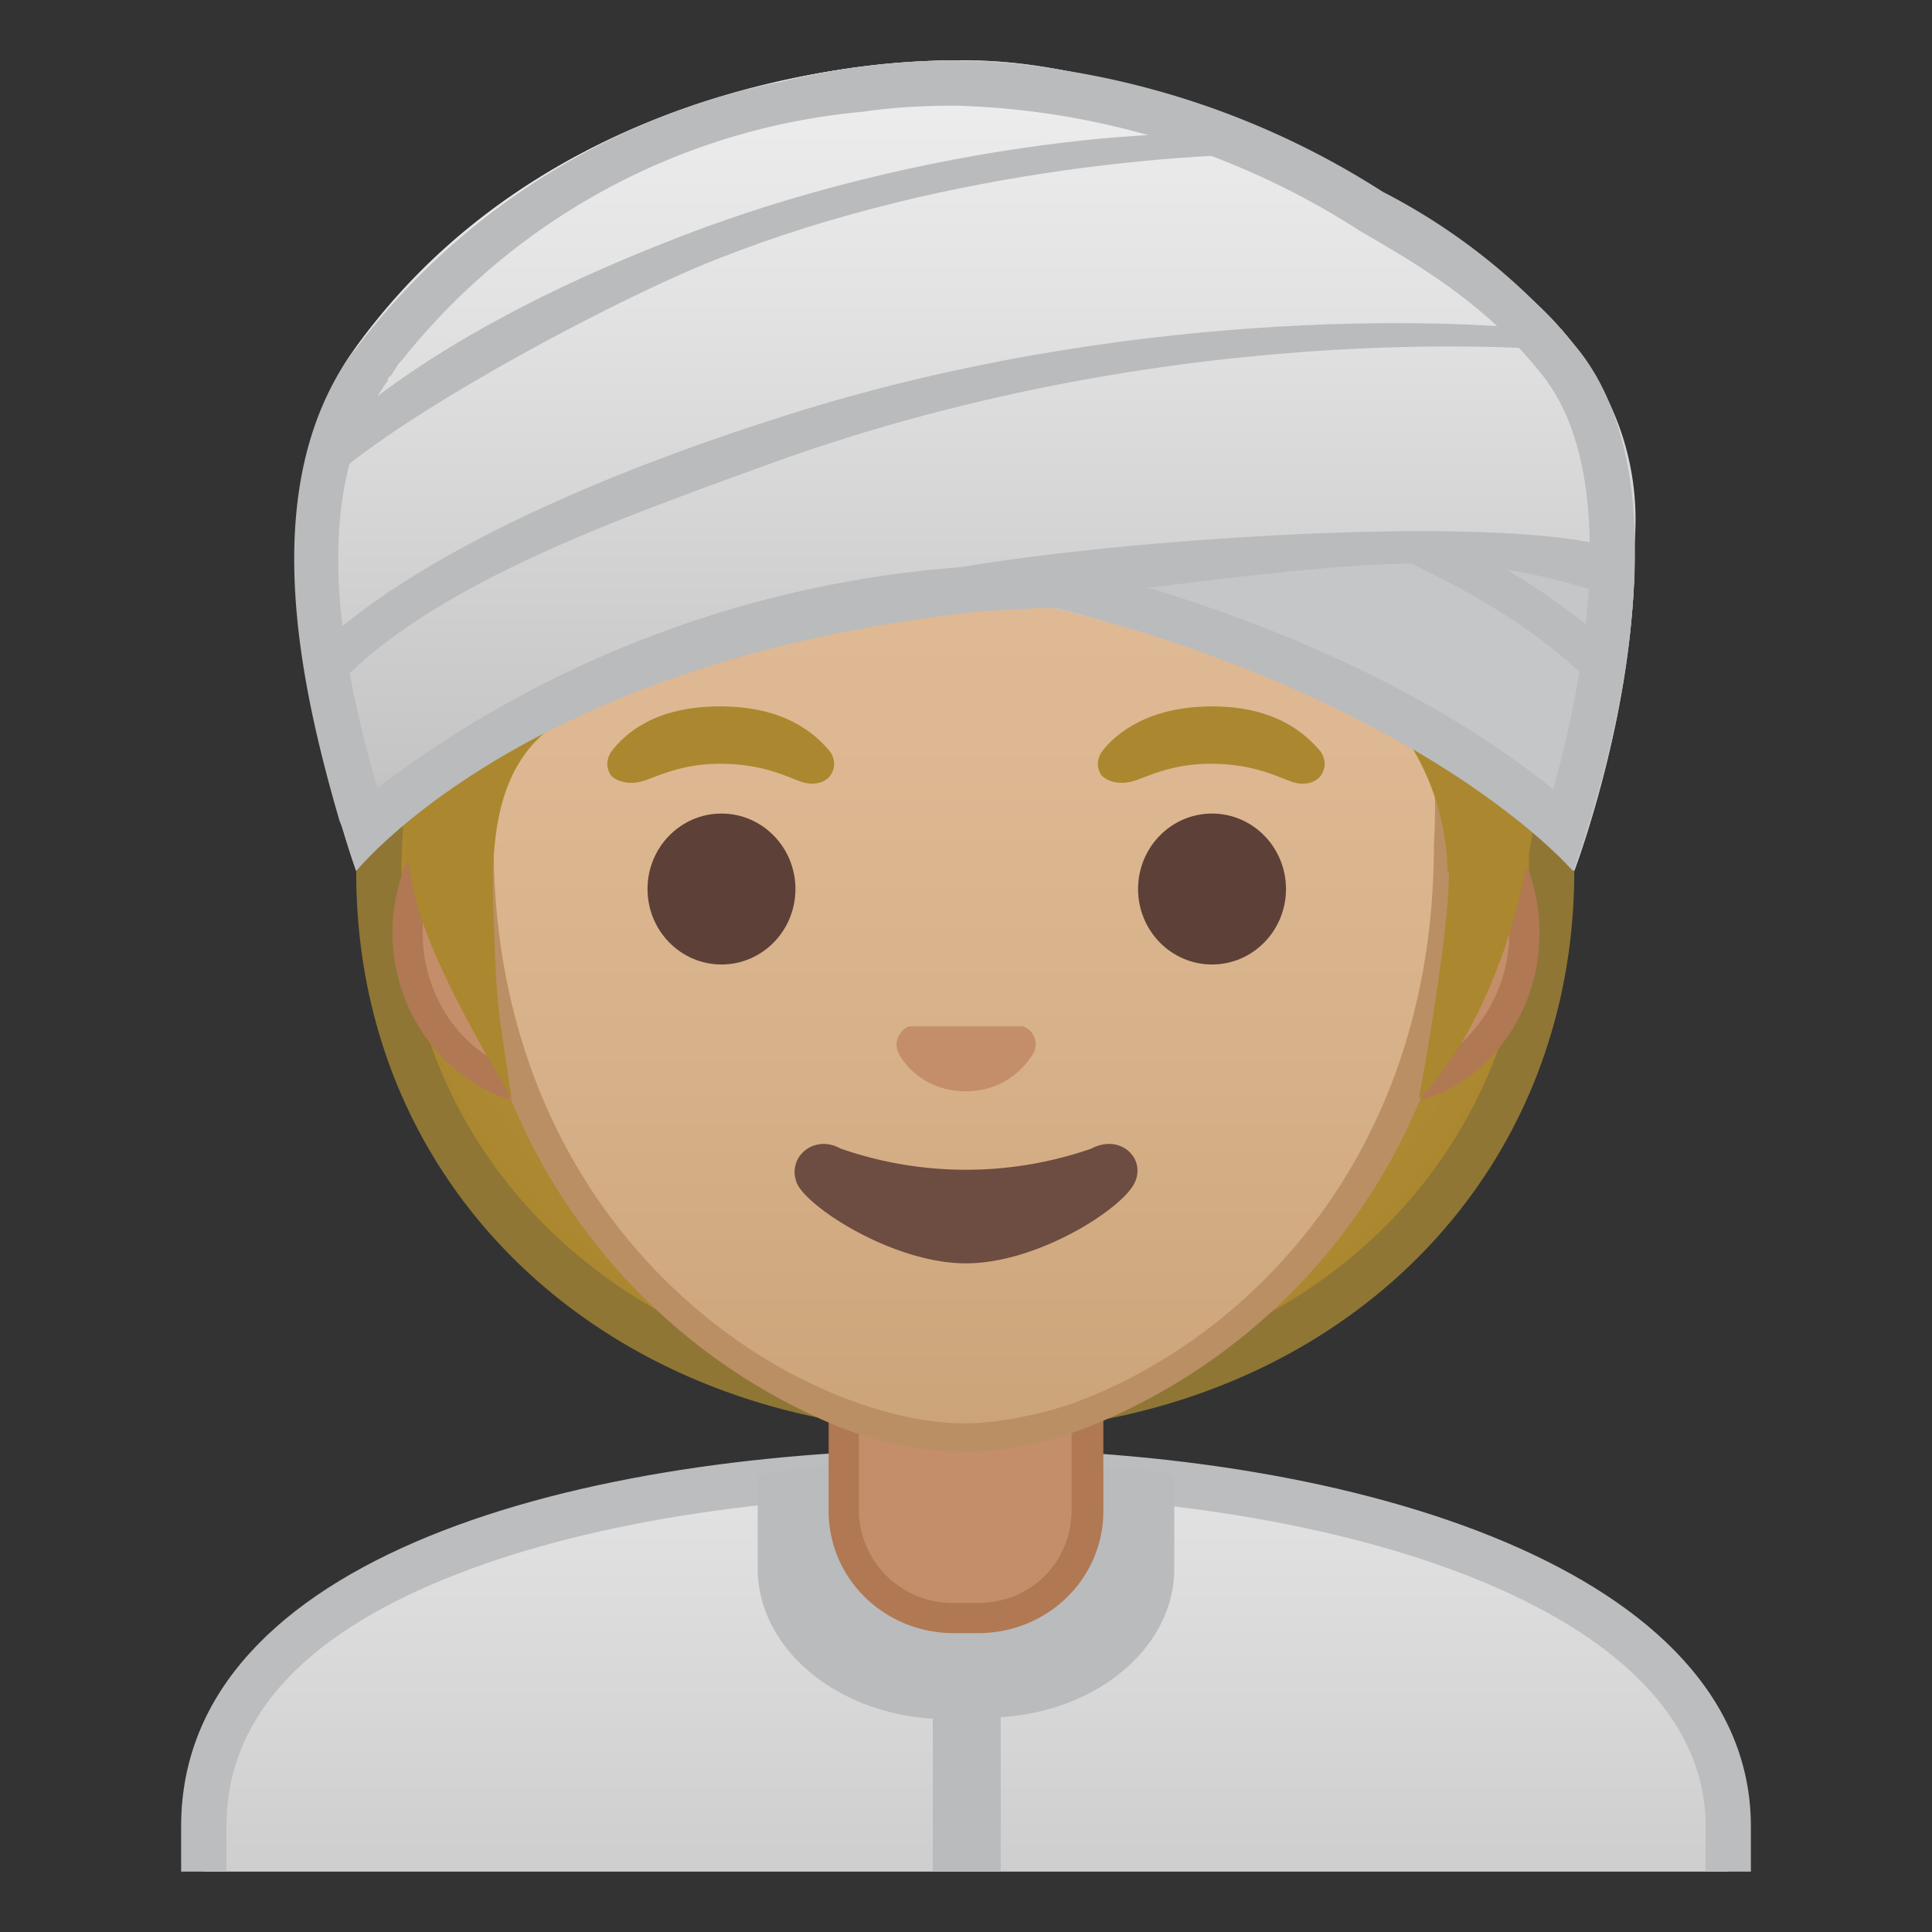<svg viewBox="0 0 128 128" xmlns="http://www.w3.org/2000/svg" xmlns:xlink="http://www.w3.org/1999/xlink"><rect x="0" y="0" width="128" height="128" fill="#333333" stroke="none"/><defs><path id="a" d="M4 4h120v120H4z"/></defs><clipPath id="b"><use xlink:href="#a"/></clipPath><g clip-path="url(#b)"><linearGradient id="c" x1="64" x2="64" y1="97.5" y2="130.5" gradientUnits="userSpaceOnUse"><stop stop-color="#E3E3E3" offset="0"/><stop stop-color="#C9C9C9" offset="1"/></linearGradient><path d="M13.5 130.5V121c0-17.3 27.2-23.5 50.5-23.5h.1c13.4 0 25.9 2.1 35 6 7 3 15.4 8.5 15.4 17.5v9.5h-101z" fill="url(#c)"/><path d="M64.1 99c24.3 0 48.9 7.5 48.9 22v8H15v-8c0-7 4.9-12.5 14.5-16.4C38.3 101 50.5 99 64 99h.1m0-3H64c-25.6 0-52 7.1-52 25v11h104v-11c0-16.9-26.1-25-51.9-25z" fill="#BBBDBF"/></g><g clip-path="url(#b)" fill="#B9BBBD"><path d="M62.8 113.8h2.5c6.9 0 12.5-4.4 12.5-9.9v-6.2a85.6 85.6 0 0 0-27.6 0v6.2c0 5.5 5.6 10 12.6 10z"/><path d="M61.8 111.5h4.5v17.9h-4.5z"/></g><path d="M63.2 107.2c-4 0-7.3-3.2-7.3-7.1v-9h16.2v9c0 4-3.3 7.1-7.3 7.1h-1.6z" fill="#C48E6A"/><path d="M71 92v8c0 3.5-2.7 6.2-6.2 6.2h-1.6a6.2 6.2 0 0 1-6.3-6.1v-8h14.2m2-2H54.9v10c0 4.5 3.7 8.1 8.3 8.1h1.6c4.6 0 8.3-3.6 8.3-8.1V90z" fill="#B07853"/><radialGradient id="d" cx="40.5" cy="45.1" r="38.2" gradientTransform="matrix(1.034 0 0 1.019 22.1 8)" gradientUnits="userSpaceOnUse"><stop stop-color="#BFA055" offset="0"/><stop stop-color="#AB872F" offset="1"/></radialGradient><path d="M64 93.4c-22.5 0-38.9-15-38.9-35.7 0-20.5 16.7-43.3 38.9-43.3 10.4 0 20.2 4.9 27.7 13.8 7 8.3 11 19 11 29.5 0 20.7-16.2 35.7-38.7 35.7z" fill="url(#d)"/><path d="M64 15.9c10 0 19.3 4.7 26.5 13.2 6.8 8 10.8 18.7 10.8 28.6 0 19.8-15.7 34.2-37.3 34.2-21.6 0-37.4-14.4-37.4-34.2 0-10 4-20.6 10.8-28.6A34.9 34.9 0 0 1 64 16m0-3c-23.2 0-40.4 23.3-40.4 44.8S40.8 94.9 64 94.9s40.3-15.7 40.3-37.2c0-21.5-17.1-44.8-40.3-44.8z" fill="#8F7635"/><path d="M36.7 72.3c-5.4 0-9.7-4.7-9.7-10.4s4.3-10.5 9.7-10.5h54.6c5.4 0 9.7 4.7 9.7 10.5s-4.3 10.4-9.7 10.4H36.7z" fill="#C48E6A"/><path d="M91.3 52.4c4.8 0 8.7 4.3 8.7 9.4s-3.9 9.5-8.7 9.5H36.7c-4.8 0-8.7-4.3-8.7-9.5s3.9-9.4 8.7-9.4h54.6m0-2H36.7c-6 0-10.7 5.2-10.7 11.4s4.8 11.5 10.7 11.5h54.6c6 0 10.7-5.2 10.7-11.5s-4.8-11.4-10.7-11.4z" fill="#B07853"/><linearGradient id="e" x1="64" x2="64" y1="94.7" y2="17.9" gradientUnits="userSpaceOnUse"><stop stop-color="#CCA47A" offset="0"/><stop stop-color="#D6B088" offset=".3"/><stop stop-color="#DEB892" offset=".6"/><stop stop-color="#E0BB95" offset="1"/></linearGradient><path d="M64 95.3c-2.3 0-5-.5-7.6-1.5A38.7 38.7 0 0 1 32 56c-.1-28.8 17.2-39 32-39s32.1 10.2 32.1 39a38.6 38.6 0 0 1-24.6 37.8 23 23 0 0 1-7.5 1.5z" fill="url(#e)"/><path d="M64 18a29 29 0 0 1 21.6 9.2A41.3 41.3 0 0 1 95 56c0 21-12.9 33-24 37-2.4.8-5 1.3-7.1 1.3-2.2 0-4.7-.5-7.2-1.4-11-3.9-24-16-24-37 0-12 3.4-22 9.7-28.7A29 29 0 0 1 64 18m0-2c-17.2 0-33.1 12.8-33.1 40A39.8 39.8 0 0 0 56 94.7a24 24 0 0 0 7.9 1.5c2.4 0 5-.5 7.8-1.5A39.8 39.8 0 0 0 97.1 56c0-27.2-15.9-40-33.1-40z" fill="#BA8F63"/><radialGradient id="f" cx="184.7" cy="-22.5" r="45.4" gradientTransform="matrix(.796 0 0 .796 -82.8 19.1)" gradientUnits="userSpaceOnUse"><stop stop-color="#BFA055" offset="0"/><stop stop-color="#AB872F" offset="1"/></radialGradient><path d="M96 57.8c0 4.4-2 15-2 15s5.3-4.7 7.4-16.8c2.8-16.5 1.5-47.8-37.3-47.8S26 43.8 26 43.8s0 9.7 1.6 16c1.3 4.8 5.6 11.7 6.3 13-.9-6.1-1-5.7-1.2-12.1-.3-6.8.7-11.8 6.6-14 20.8-7.4 35-16.8 35-16.8 3.3 7.2 12.7 13.8 16.4 16.4 3 2.2 5.2 7 5.2 11.5z" fill="url(#f)"/><path d="M67.8 68h-7.6c-.6.3-1 1-.7 1.7s1.7 2.6 4.5 2.6 4.2-2 4.5-2.6c.3-.7 0-1.4-.7-1.7z" fill="#C48E6A"/><ellipse cx="47.8" cy="58.9" rx="4.9" ry="5" fill="#5D4037"/><ellipse cx="80.3" cy="58.9" rx="4.9" ry="5" fill="#5D4037"/><path d="M55 49.8c-1-1.2-3-3-7.3-3s-6.3 1.8-7.2 3c-.4.6-.3 1.2 0 1.6.3.3 1 .6 1.9.4s2.5-1.2 5.3-1.2c2.9 0 4.5.9 5.4 1.2s1.6 0 1.9-.4c.3-.4.4-1 0-1.6zm32.5 0c-1-1.2-3-3-7.2-3s-6.4 1.8-7.3 3c-.4.6-.3 1.2 0 1.6.3.3 1 .6 1.9.4s2.5-1.2 5.3-1.2c2.9 0 4.5.9 5.4 1.2s1.6 0 1.9-.4c.3-.4.4-1 0-1.6z" fill="#AB872F"/><path d="M72.3 76.1a25.3 25.3 0 0 1-16.6 0c-1.8-1-3.6.6-2.9 2.3.7 1.6 6.4 5.3 11.2 5.3s10.5-3.7 11.2-5.4c.7-1.6-1-3.2-2.9-2.2z" fill="#6D4C41"/><defs><path id="g" d="M65 39.2c-24.5-5.1-39.7-6.4-44.6-1.9a20 20 0 0 1 3-13.9A51.3 51.3 0 0 1 64 4c10.7 0 23.7 6.2 33.3 12.7 3.1 2.1 5.2 3.7 7.4 6.7 8.3 11.4-.4 34.3-.4 34.3S93.8 45 65 39.2z"/></defs><use fill="#C4C6C7" xlink:href="#g"/><clipPath id="h"><use xlink:href="#g"/></clipPath><path d="M65.3 41.4c24.5-5.1 40.3-5.9 45.1-1.3.7-6.7-1.6-11.9-3.5-14.5-2.2-3-4.3-4.6-7.3-6.7C89.9 12.4 77 6.2 66.2 6.2c-10.6 0-23.6 6.2-33.2 12.7a26 26 0 0 0-7.3 6.7C17.4 37 26 60 26 60s.8-3.4 4.7-4.8c0-3.6 5.9-7.8 34.6-13.7z" clip-path="url(#h)" fill="#B9BBBD"/><path d="M107.7 43.9s-6.1-8.4-32.9-16.7A131.5 131.5 0 0 0 24.4 22s-.3.2-1 1.3c0 0 25.4-2.8 53.7 7.5 10.4 3.8 24.3 8.6 30 16.5l.6-3.4z" clip-path="url(#h)" fill="#B9BBBD"/><linearGradient id="i" x1="64" x2="64" y1="4.3" y2="56" gradientUnits="userSpaceOnUse"><stop stop-color="#eee" offset="0"/><stop stop-color="#E3E3E3" offset=".3"/><stop stop-color="#C5C5C5" offset=".9"/><stop stop-color="#BDBDBD" offset="1"/></linearGradient><path d="M60.6 40.5c24.6-4.5 39.8-7.4 47.6-3 .6-6.7-1.6-11.6-3.6-14A66.1 66.1 0 0 0 63.9 4C53.3 4 33.4 9 23.3 23.4c-8 11.6.3 34.3.3 34.3s8.2-11.9 37-17.2z" fill="url(#i)"/><path d="M20.2 43.9s6.1-8.4 32.9-16.7c21.1-6.5 41.8-6.3 50.4-5.2 0 0 .3.2 1 1.3 0 0-25.4-2.8-53.7 7.5-10.4 3.8-24.3 8.6-30 16.5l-.6-3.4zm.1-13.3s6.7-7.9 24.2-14.7a90.2 90.2 0 0 1 40-6.4l1.8.8c-8-.1-24.8 1-40.1 7.4C38.3 21 22 30.3 19.8 34.3l.5-3.7z" fill="#B9BBBD"/><defs><path id="j" d="M65 39.2c-24.5-5.1-39.7-6.4-44.6-1.9a20 20 0 0 1 3-13.9A51.3 51.3 0 0 1 64 4c10.7 0 23.7 6.2 33.3 12.7 3.1 2.1 5.2 3.7 7.4 6.7 8.3 11.4-.4 34.3-.4 34.3S93.8 45 65 39.2z"/></defs><use fill="#C4C6C7" xlink:href="#j"/><clipPath id="k"><use xlink:href="#j"/></clipPath><path d="M63.6 40.5c29-3.6 33-4.6 44.6-.5.6-6.7-.8-11.4-2.4-14.6-1.6-3.3-3.2-4.4-6.3-6.5A66 66 0 0 0 66.2 6.2c-10.6 0-23.6 6.2-33.2 12.7a26 26 0 0 0-7.3 6.7c-8.3 11.4-2 32-2 32s10.8-13.4 39.9-17z" clip-path="url(#k)" fill="#B9BBBD"/><path d="M107.7 43.9s-6.1-8.4-32.9-16.7A131.5 131.5 0 0 0 24.4 22s-.3.2-1 1.3c0 0 25.4-2.8 53.7 7.5 10.4 3.8 24.3 8.6 30 16.5l.6-3.4z" clip-path="url(#k)" fill="#B9BBBD"/><linearGradient id="l" x1="64.1" x2="64.1" y1="4.3" y2="56" gradientUnits="userSpaceOnUse"><stop stop-color="#eee" offset="0"/><stop stop-color="#E3E3E3" offset=".3"/><stop stop-color="#C5C5C5" offset=".9"/><stop stop-color="#BDBDBD" offset="1"/></linearGradient><path d="M59.8 38.4c8.1-2.3 41.9-5 48.4-1.6a18 18 0 0 0-3.6-13.4A61.2 61.2 0 0 0 63.9 4C50.7 4 33.4 9 23.3 23.4c-8 11.6.3 34.3.3 34.3s.2-9 36.1-19.3z" fill="url(#l)"/><path d="M20.2 43.9s6.1-8.4 32.9-16.7c21.1-6.5 41.8-6.3 50.4-5.2 0 0 .3.2 1 1.3 0 0-25.4-2.8-53.7 7.5-10.4 3.8-24.3 8.6-30 16.5l-.6-3.4zm.9-14.2s5.9-7 23.4-13.8C61.2 9.3 79.5 8 85 9.3l1.8.9c-8-.2-25.3 1.1-40.6 7.5-7.8 3.3-23.7 12-26 16 .1-1.3.7-2.9 1-4z" fill="#B9BBBD"/><path d="M63.3 7a52 52 0 0 1 26.8 8.3c4.5 2.6 8.6 5.1 12.2 9.7 5 6.5 2.8 19.5.6 27.3-4.9-4-15-10.5-32-14.8l-.5-.1-1.9-.1c-1.1 0-2.2 0-3.2.2h-.5A73 73 0 0 0 25 52.2c-2.6-9-4.5-19.7.7-27 0-.1 0-.2.2-.3l.5-.8.2-.2A44.1 44.1 0 0 1 57.2 7.4c2-.3 4.1-.4 6.1-.4m0-3a48.6 48.6 0 0 0-11.5 1.4 47 47 0 0 0-28.3 17.8l-.2.2c-6.2 8.8-3.6 21.4-.8 31 .1.2 1.2 3.1 1.1 3.3.3-.3 11.5-14.1 41.5-17.2l3.4-.2h1.6c24.8 6.4 34.1 17.4 34.1 17.4s9-23.6.4-34.5a41 41 0 0 0-13-10.5A55 55 0 0 0 63.2 4zM23.6 57.7z" fill="#B9BBBD"/></svg>